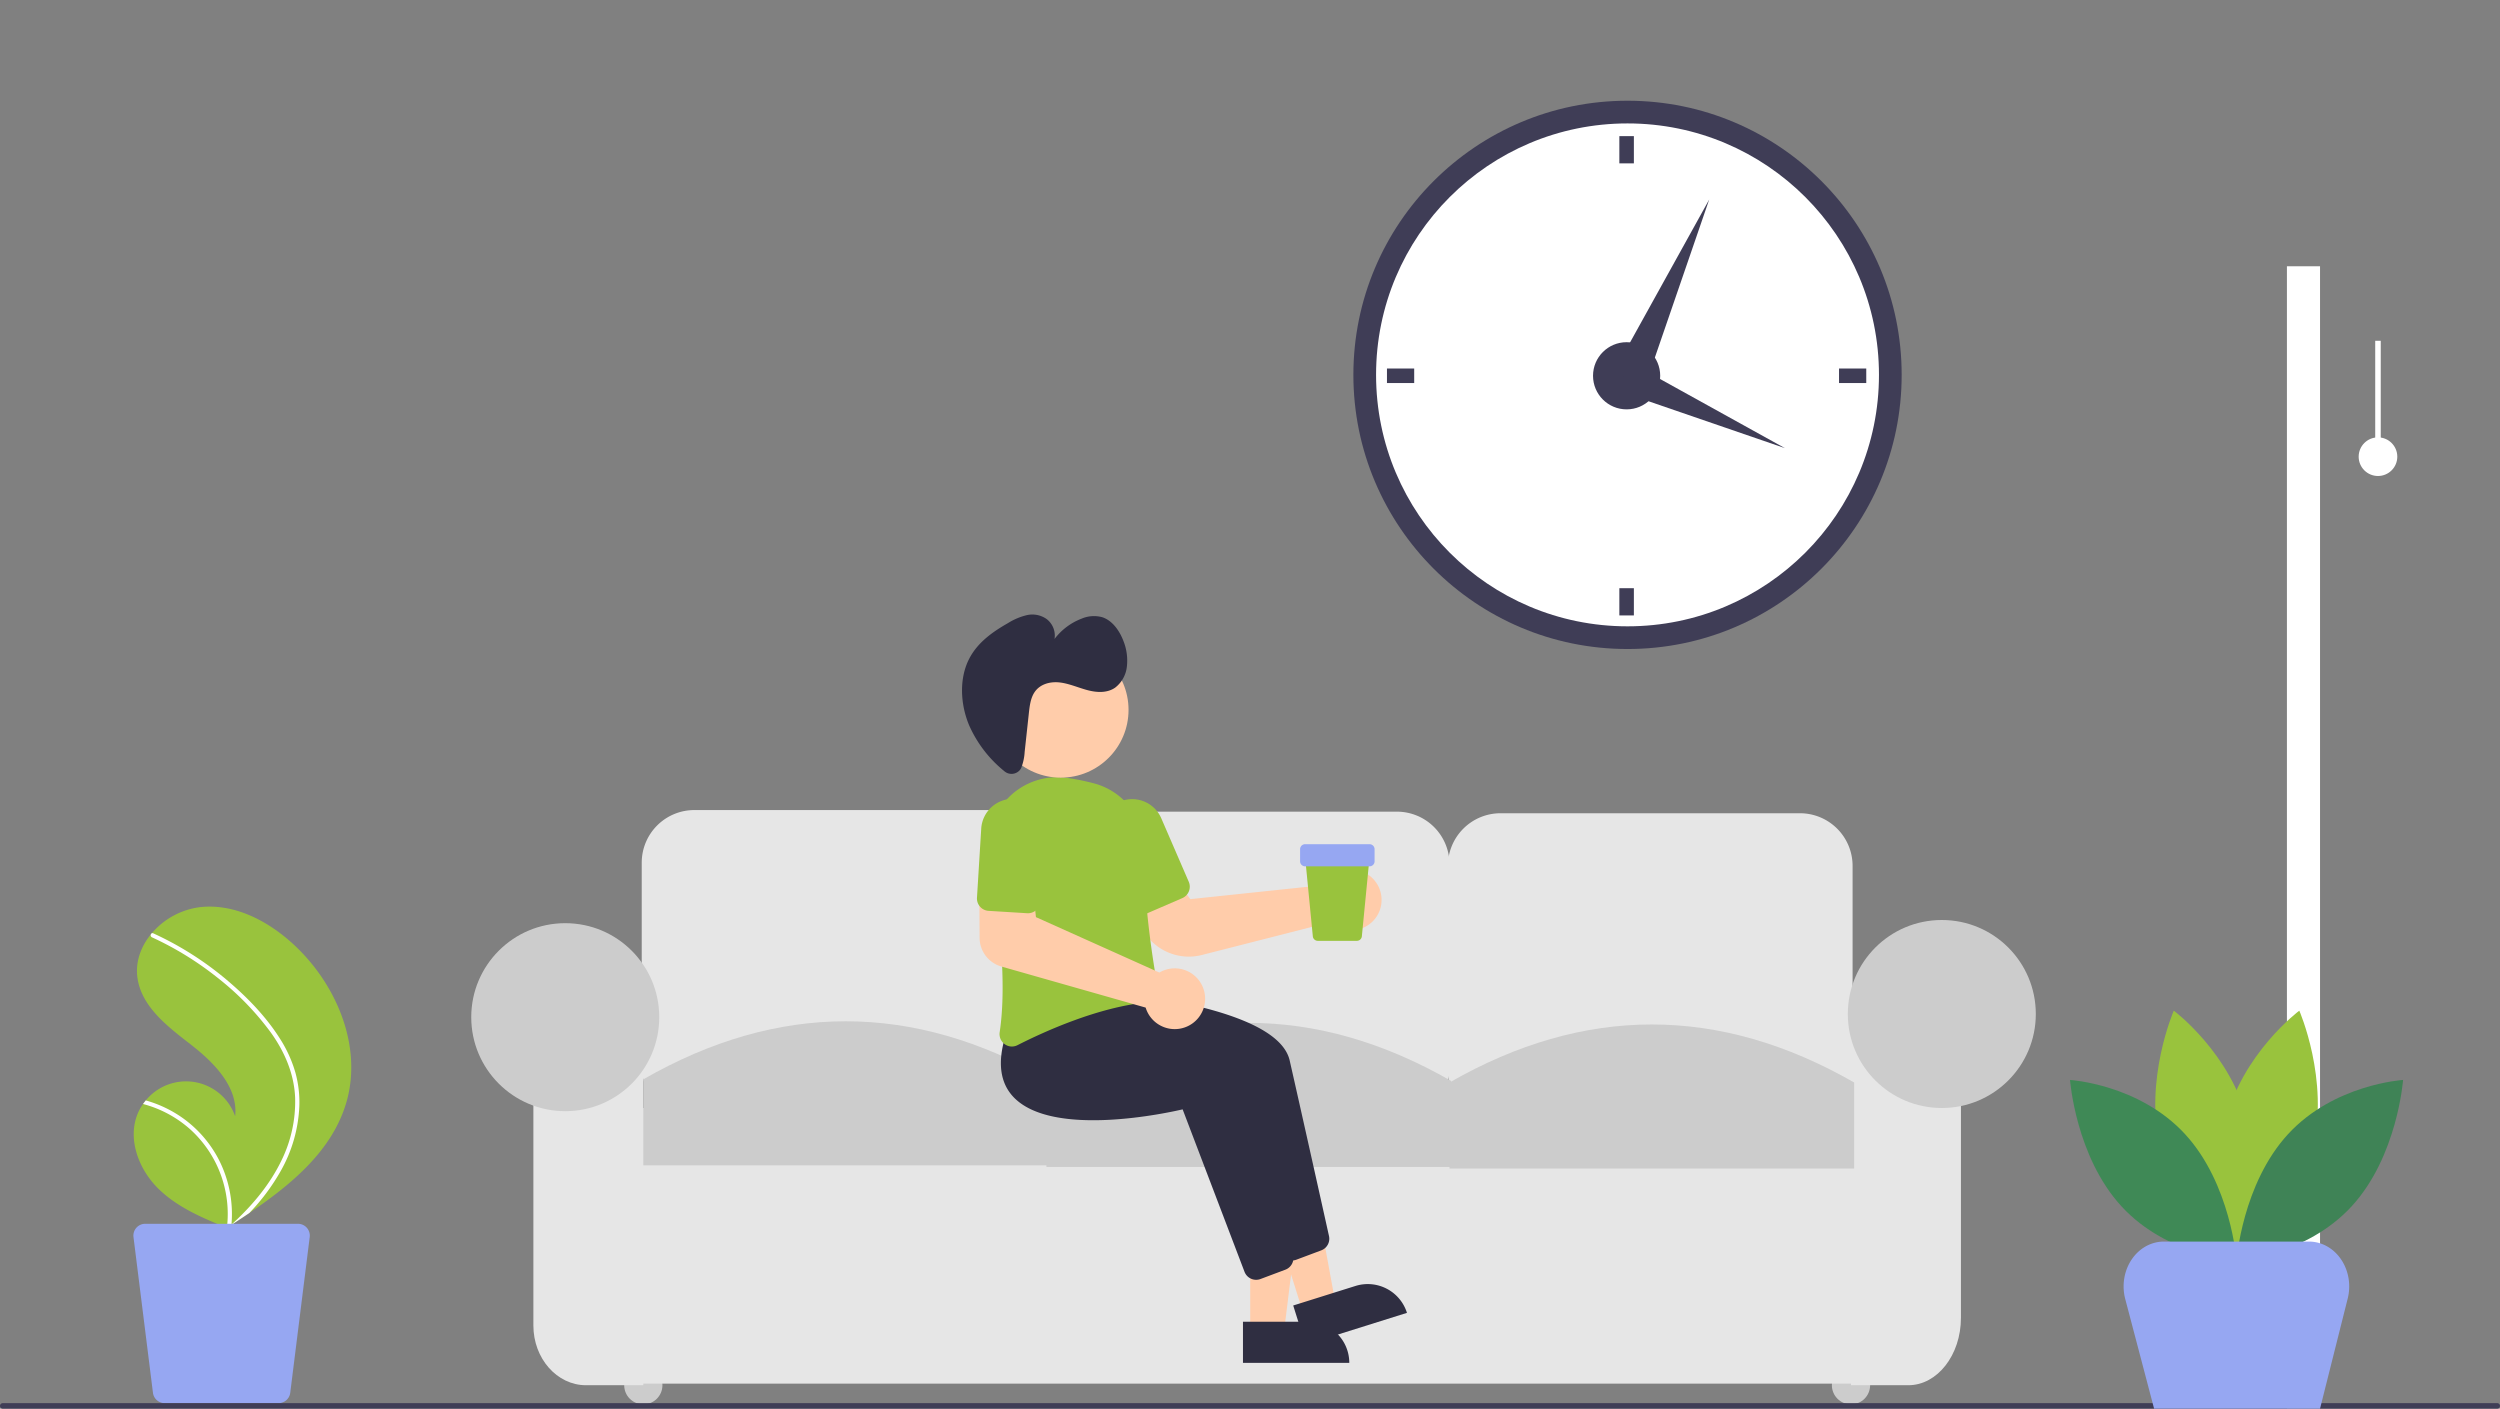<?xml version="1.0" encoding="UTF-8" standalone="no"?>
<svg
   xmlns:dc="http://purl.org/dc/elements/1.1/"
   xmlns:cc="http://creativecommons.org/ns#"
   xmlns:rdf="http://www.w3.org/1999/02/22-rdf-syntax-ns#"
   xmlns:svg="http://www.w3.org/2000/svg"
   xmlns="http://www.w3.org/2000/svg"
   xmlns:sodipodi="http://sodipodi.sourceforge.net/DTD/sodipodi-0.dtd"
   xmlns:inkscape="http://www.inkscape.org/namespaces/inkscape"
   id="a51bdc40-e545-4be9-b931-e3a37b4efbd3"
   data-name="Layer 1"
   width="906"
   height="510.5"
   viewBox="0 0 906 510.5"
   version="1.1"
   sodipodi:docname="draw_patient-wait.svg"
   inkscape:version="1.0.2 (e86c8708, 2021-01-15)">
  <rect x="0" y="0" width="906" height="510.5" fill="#808080" stroke="none"/>
  <defs
     id="defs930" />
  <sodipodi:namedview
     pagecolor="#ffffff"
     bordercolor="#666666"
     borderopacity="1"
     objecttolerance="10"
     gridtolerance="10"
     guidetolerance="10"
     inkscape:pageopacity="0"
     inkscape:pageshadow="2"
     inkscape:window-width="1472"
     inkscape:window-height="935"
     id="namedview928"
     showgrid="false"
     inkscape:zoom="1.411962"
     inkscape:cx="488.93587"
     inkscape:cy="105.55115"
     inkscape:window-x="169"
     inkscape:window-y="25"
     inkscape:window-maximized="0"
     inkscape:current-layer="a51bdc40-e545-4be9-b931-e3a37b4efbd3"
     inkscape:document-rotation="0" />
  <ellipse
     cx="815.527"
     cy="505.937"
     rx="17.388"
     ry="3.229"
     fill="#f2f2f2"
     id="ellipse833"
     style="stroke-width:0.765" />
  <rect
     x="860.78"
     y="123.5"
     width="2"
     height="42"
     fill="#f2f2f2"
     id="rect835"
     style="fill:#ffffff" />
  <rect
     x="828.78"
     y="96.5"
     width="12"
     height="414"
     fill="#f2f2f2"
     id="rect837"
     style="fill:#ffffff" />
  <circle
     cx="861.78"
     cy="165.5"
     r="7"
     fill="#f2f2f2"
     id="circle841"
     style="fill:#ffffff" />
  <path
     d="M272.56,594.114c-5.052,17.526-19.804,29.795-35.191,40.217q-3.223,2.183-6.448,4.266c-.015.006-.03.02-.044.026-.103.066-.207.133-.303.2-.444.286-.888.572-1.328.855l.242.109s.237.126-.022.02c-.077-.032-.158-.061-.235-.094-8.939-3.605-18.037-7.476-24.888-14.23-7.106-7.014-11.26-18.014-7.411-27.228a17.592,17.592,0,0,1,1.905-3.419c.312-.447.648-.874.998-1.294a18.856,18.856,0,0,1,32.386,5.73c1.13-10.526-7.549-19.343-15.901-25.848-8.356-6.502-17.851-13.583-19.467-24.051-.902-5.824,1.123-11.468,4.812-15.999.114-.138.228-.275.346-.409a27.518,27.518,0,0,1,17.687-9.489c12.813-1.332,25.259,5.451,34.568,14.359C269.246,552.17,278.303,574.187,272.56,594.114Z"
     transform="translate(-147 -194.75)"
     fill="#f2f2f2"
     id="path843"
     style="fill:#99c33d;fill-opacity:1" />
  <path
     d="M248.476,571.19a46.779,46.779,0,0,1,5.604,12.361,40.62,40.62,0,0,1,1.404,11.997,52.044,52.044,0,0,1-6.816,23.685,74.903,74.903,0,0,1-11.299,15.099q-3.223,2.183-6.448,4.266c-.015.006-.03.02-.044.026-.103.066-.207.133-.303.2-.444.286-.888.572-1.328.855,0,0,.479.235.219.129-.077-.032-.158-.061-.235-.094a41.405,41.405,0,0,0-13.249-35.651,41.76,41.76,0,0,0-17.146-9.226c.312-.447.648-.874.998-1.294a43.295,43.295,0,0,1,7.147,2.704A42.424,42.424,0,0,1,226.162,614.741a43.374,43.374,0,0,1,4.723,23.801c.367-.333.735-.673,1.092-1.01,6.793-6.333,12.826-13.602,16.91-21.992a48.416,48.416,0,0,0,5.07-22.907c-.333-8.653-3.781-16.668-8.773-23.646a101.346,101.346,0,0,0-19.21-19.798A115.158,115.158,0,0,0,202.08,534.438a.828.828,0,0,1-.417-1.063.704.704,0,0,1,.346-.409.613.613,0,0,1,.532.023c1.054.485,2.1.977,3.139,1.49a116.465,116.465,0,0,1,24.062,15.873C236.826,556.39,243.494,563.289,248.476,571.19Z"
     transform="translate(-147 -194.75)"
     fill="#fff"
     id="path845" />
  <path
     d="M199.625,638.25h55.364a4.283,4.283,0,0,1,4.25,4.814l-7.054,56.434a4.29,4.29,0,0,1-4.25,3.752H206.68a4.29,4.29,0,0,1-4.25-3.752l-7.054-56.434a4.283,4.283,0,0,1,4.25-4.814Z"
     transform="translate(-147 -194.75)"
     fill="#f2f2f2"
     id="path847"
     style="fill:#96a7f2;fill-opacity:1" />
  <circle
     cx="233.138"
     cy="502.005"
     r="6.929"
     fill="#ccc"
     id="circle849" />
  <circle
     cx="670.802"
     cy="502.005"
     r="6.929"
     fill="#ccc"
     id="circle851" />
  <path
     d="M507.164,600.33H398.615a19.076,19.076,0,0,1-19.054-19.054V507.37a19.076,19.076,0,0,1,19.054-19.054h108.55a19.076,19.076,0,0,1,19.054,19.054v73.906A19.076,19.076,0,0,1,507.164,600.33Z"
     transform="translate(-147 -194.75)"
     fill="#e6e6e6"
     id="path853" />
  <path
     d="M653.245,600.908H544.695a19.076,19.076,0,0,1-19.054-19.054V507.948a19.076,19.076,0,0,1,19.054-19.054H653.245a19.076,19.076,0,0,1,19.054,19.054v73.906A19.076,19.076,0,0,1,653.245,600.908Z"
     transform="translate(-147 -194.75)"
     fill="#e6e6e6"
     id="path855" />
  <path
     d="M799.325,601.485H690.775a19.076,19.076,0,0,1-19.054-19.054V508.525a19.076,19.076,0,0,1,19.054-19.054h108.55a19.076,19.076,0,0,1,19.054,19.054v73.906A19.076,19.076,0,0,1,799.325,601.485Z"
     transform="translate(-147 -194.75)"
     fill="#e6e6e6"
     id="path857" />
  <rect
     x="215.816"
     y="401.539"
     width="478.081"
     height="99.889"
     fill="#e6e6e6"
     id="rect859" />
  <path
     d="M380.138,696.755H359.352c-10.506,0-19.054-9.705-19.054-21.634V570.883H380.138Z"
     transform="translate(-147 -194.75)"
     fill="#e6e6e6"
     id="path861" />
  <path
     d="M838.588,696.755H817.802V554.716h39.84V672.342C857.642,685.804,849.094,696.755,838.588,696.755Z"
     transform="translate(-147 -194.75)"
     fill="#e6e6e6"
     id="path863" />
  <path
     d="M526.796,617.075H380.138V585.896q73.329-42.063,146.658,0Z"
     transform="translate(-147 -194.75)"
     fill="#ccc"
     id="path865" />
  <path
     d="M672.876,617.652H526.218V586.473q73.329-42.063,146.658,0Z"
     transform="translate(-147 -194.75)"
     fill="#ccc"
     id="path867" />
  <path
     d="M818.957,618.23H672.299V587.05q73.329-42.063,146.658,0Z"
     transform="translate(-147 -194.75)"
     fill="#ccc"
     id="path869" />
  <circle
     cx="204.846"
     cy="368.627"
     r="34.066"
     fill="#ccc"
     id="circle871" />
  <circle
     cx="703.713"
     cy="367.473"
     r="34.066"
     fill="#ccc"
     id="circle873" />
  <path
     d="M750.364,495.484a10.527,10.527,0,0,1,.107,1.654l40.834,28.144,10.889-5.155,9.928,15.417-18.391,11a8,8,0,0,1-9.549-1.002l-41.354-38.382a10.497,10.497,0,1,1,7.535-11.675Z"
     transform="translate(-147 -194.75)"
     fill="#ffb8b8"
     id="path875"
     style="opacity:0" />
  <path
     d="M792.092,522.86a4.495,4.495,0,0,1,2.446-2.838l20.533-9.408a12.497,12.497,0,0,1,13.696,20.909L811.792,546.532a4.5,4.5,0,0,1-6.752-.917l-12.398-19.048A4.495,4.495,0,0,1,792.092,522.86Z"
     transform="translate(-147 -194.75)"
     fill="#99c33d"
     id="path877"
     style="opacity:0" />
  <path
     d="M749.849,497.319l-.205.015-.56-7.745c-.179-2.476-1.781-4.377-3.577-4.247l0,0-11.906.862c-1.796.13-5.102,2.387-4.923,4.862l.144,1.995,2.93,40.496c.179,2.476,3.775,4.233,5.572,4.103h0l11.906-.862c1.796-.13,3.107-2.242,2.928-4.718v0l-2.115-29.232.205-.015Z"
     fill="#3f3d56"
     id="path879"
     style="opacity:0"
     transform="translate(-147 -194.75)" />
  <path
     d="M748.393,489.67l3.07,42.428c.134,1.849-.845,3.426-2.187,3.524l-11.963.866c-1.342.097-2.538-1.323-2.671-3.172l-3.07-42.428c-.134-1.849.845-3.426,2.187-3.524l1.451-.105a1.847,1.847,0,0,0,.784,2.028.889.889,0,0,0,.443.086l6.821-.494c.638-.047,1.103-.797,1.039-1.676a2.132,2.132,0,0,0-.128-.592l1.554-.112C747.064,486.401,748.26,487.821,748.393,489.67Z"
     fill="#fff"
     id="path881"
     style="opacity:0"
     transform="translate(-147 -194.75)" />
  <polygon
     points="433.561 392.89 429.615 381.283 472.509 360.539 478.333 377.671 433.561 392.89"
     fill="#ffb8b8"
     id="polygon883"
     style="opacity:0" />
  <path
     d="M570.316,594.426l-12.723-37.427.473-.161a15.386,15.386,0,0,1,19.52,9.615l0.0.001,7.771,22.859Z"
     transform="translate(-147 -194.75)"
     fill="#2f2e41"
     id="path885"
     style="opacity:0" />
  <path
     d="M750.803,595.924a52.352,52.352,0,0,1-26.592-5.568L673.771,556.043l-58.895,21.809a6.52,6.52,0,0,1-8.113-3.652l-2.887-6.943a6.467,6.467,0,0,1,3.339-8.425l56.267-25.268a32.886,32.886,0,0,1,21.508-1.86l78.112,19.905,20.647,24.52-.229.316C773.385,590.43,761.362,595.16,750.803,595.924Z"
     transform="translate(-147 -194.75)"
     fill="#2f2e41"
     id="path887"
     style="opacity:0" />
  <circle
     cx="667.597"
     cy="274.152"
     r="24.561"
     fill="#ffb8b8"
     id="circle889"
     style="opacity:0" />
  <path
     d="M789.385,587.062l-39.529-29.417L776.814,538.485c-.771-2.482-4.192-16.67,14.516-26.341,5.921-3.061,10.188-5.696,12.681-7.831a19.142,19.142,0,0,1,12.738-4.647,18.974,18.974,0,0,1,17.831,24.56c-3.901,12.68-10.115,29.483-17.565,37.518a232.613,232.613,0,0,1-27.331,25.093Z"
     transform="translate(-147 -194.75)"
     fill="#99c33d"
     id="path891"
     style="opacity:0" />
  <polygon
     points="439.829 403.176 435.883 391.568 478.777 370.825 484.601 387.956 439.829 403.176"
     fill="#ffb8b8"
     id="polygon893"
     style="opacity:0" />
  <path
     d="M576.584,604.711l-12.723-37.427.473-.161a15.386,15.386,0,0,1,19.52,9.615l0.0.001,7.771,22.859Z"
     transform="translate(-147 -194.75)"
     fill="#2f2e41"
     id="path895"
     style="opacity:0;" />
  <path
     d="M757.07,606.21a52.352,52.352,0,0,1-26.592-5.568L680.039,566.329l-58.895,21.809a6.52,6.52,0,0,1-8.113-3.652l-2.887-6.943a6.467,6.467,0,0,1,3.339-8.425l56.267-25.268a32.885,32.885,0,0,1,21.508-1.86L769.371,561.895,790.018,586.415l-.229.316C779.653,600.716,767.63,605.446,757.07,606.21Z"
     transform="translate(-147 -194.75)"
     fill="#2f2e41"
     id="path897"
     style="opacity:0;" />
  <path
     d="M745.733,524.947a10.527,10.527,0,0,1,.805,1.449l48.952,7.951,7.634-9.321,15.573,9.682-11.91,17.814a8,8,0,0,1-9.058,3.183l-53.806-16.98a10.497,10.497,0,1,1,1.811-13.777Z"
     transform="translate(-147 -194.75)"
     fill="#ffb8b8"
     id="path899"
     style="opacity:0" />
  <path
     d="M795.164,531.821a4.495,4.495,0,0,1,.996-3.612l14.527-17.293a12.497,12.497,0,0,1,21.329,13.031L823.103,544.779a4.5,4.5,0,0,1-6.494,2.063L797.249,534.935A4.495,4.495,0,0,1,795.164,531.821Z"
     transform="translate(-147 -194.75)"
     fill="#99c33d"
     id="path901"
     style="opacity:0" />
  <path
     d="M808.031,495.952a53.614,53.614,0,0,0,11.276-32.064,33.102,33.102,0,0,1-11.206,5.413c-4.292,1.143-9.01,1.373-13.051-.468-5.689-2.591-9.053-9.2-8.408-15.417s4.942-11.772,10.537-14.56a24.858,24.858,0,0,1,18.267-1.106,21.719,21.719,0,0,1,23.334-3.114c8.694,4.267,13.502,14.148,14.336,23.797s-1.645,19.242-4.102,28.609l-.278,1.058c-.765,2.916-2.989,8.512-2.989,8.512s-12.916-2.549-18.047-4.183C820.261,495.116,808.031,495.952,808.031,495.952Z"
     transform="translate(-147 -194.75)"
     fill="#2f2e41"
     id="path903"
     style="opacity:0" />
  <path
     d="M746.463,498.306l-10.524.761a1,1,0,0,1-.144-1.995l10.524-.761a1,1,0,1,1,.144,1.995Z"
     fill="#3f3d56"
     id="path905"
     style="opacity:0"
     transform="translate(-147 -194.75)" />
  <path
     d="M746.824,503.293l-10.524.761a1,1,0,1,1-.144-1.995l10.524-.761a1,1,0,0,1,.144,1.995Z"
     fill="#3f3d56"
     id="path907"
     style="opacity:0"
     transform="translate(-147 -194.75)" />
  <path
     d="M747.184,508.28l-10.524.761a1,1,0,0,1-.144-1.995l10.524-.761a1,1,0,0,1,.144,1.995Z"
     fill="#3f3d56"
     id="path909"
     style="opacity:0"
     transform="translate(-147 -194.75)" />
  <path
     d="M1052,705.25H148a1,1,0,0,1,0-2h904a1,1,0,0,1,0,2Z"
     transform="translate(-147 -194.75)"
     fill="#3f3d56"
     id="path911" />
  <polygon
     points="276.52,428.761 258.426,428.761 258.428,476.049 270.688,476.049 "
     fill="#a0616a"
     id="polygon2779"
     transform="translate(194.651,6.461)"
     style="fill:#ffccaa" />
  <path
     d="m 488.983,493.892 -38.531,0.002 -6.8e-4,-14.887 23.644,-0.001 a 14.887,14.887 0 0 1 14.888,14.886 v 0 z"
     fill="#2f2e41"
     id="path2781" />
  <polygon
     points="280.671,418.671 263.407,424.088 277.566,469.207 289.263,465.536 "
     fill="#a0616a"
     id="polygon2783"
     transform="translate(194.651,6.461)"
     style="fill:#ffccaa" />
  <path
     d="m 509.881,475.779 -36.763,11.537 -4.457,-14.204 22.559,-7.079 a 14.887,14.887 0 0 1 18.661,9.746 v 0 z"
     fill="#2f2e41"
     id="path2785" />
  <path
     d="m 464.014,453.903 -22.427,-58.871 c -5.031,1.182 -47.227,10.519 -61.359,-4.528 -4.843,-5.157 -5.788,-12.629 -2.808,-22.208 l 8.248,-10.364 0.256,0.014 c 3.118,0.164 76.435,4.273 81.461,26.389 4.238,18.645 11.977,53.405 14.247,63.615 a 4.516,4.516 0 0 1 -2.814,5.184 l -9.019,3.382 a 4.462,4.462 0 0 1 -1.572,0.286 4.513,4.513 0 0 1 -4.213,-2.897 z"
     fill="#2f2e41"
     id="path2787" />
  <path
     d="m 451.014,460.903 -22.427,-58.871 c -5.032,1.182 -47.227,10.518 -61.359,-4.528 -4.843,-5.157 -5.788,-12.629 -2.808,-22.208 l 8.248,-10.364 0.256,0.014 c 3.118,0.164 76.435,4.273 81.461,26.389 4.238,18.645 11.977,53.405 14.247,63.615 a 4.516,4.516 0 0 1 -2.814,5.184 l -9.019,3.382 a 4.462,4.462 0 0 1 -1.572,0.286 4.513,4.513 0 0 1 -4.213,-2.897 z"
     fill="#2f2e41"
     id="path2789" />
  <path
     d="m 430.841,346.685 a 19.196,19.196 0 0 1 -16.485,-9.372 l -7.123,-12.066 16.929,-9.253 7.188,9.856 48.774,-5.139 a 10.56,10.56 0 0 1 0.799,-1.234 v 0 a 11.016,11.016 0 0 1 7.873,-4.314 10.893,10.893 0 0 1 8.493,3.012 11.023,11.023 0 0 1 1.86,13.563 11.004,11.004 0 0 1 -16.113,3.151 10.399,10.399 0 0 1 -0.823,-0.7 l -46.715,11.911 a 18.837,18.837 0 0 1 -4.658,0.584 z"
     fill="#a0616a"
     id="path2791"
     style="fill:#ffccaa" />
  <path
     d="m 364.104,378.404 a 4.507,4.507 0 0 1 -1.819,-4.349 c 2.782,-18.343 -0.419,-44.619 -3.595,-63.433 a 24.795,24.795 0 0 1 27.559,-28.762 79.864,79.864 0 0 1 9.913,1.954 v 0 a 24.596,24.596 0 0 1 18.582,24.468 c -0.475,18.154 3.211,40.806 4.818,49.701 a 4.519,4.519 0 0 1 -0.834,3.511 4.392,4.392 0 0 1 -3.095,1.75 c -17.808,1.817 -37.012,10.502 -46.875,15.517 a 4.501,4.501 0 0 1 -2.05,0.501 4.429,4.429 0 0 1 -2.606,-0.858 z"
     fill="#99c33d"
     id="path2793" />
  <path
     d="m 412.174,331.092 a 4.471,4.471 0 0 1 -2.474,-2.397 l -9.931,-22.942 a 11.5,11.5 0 1 1 21.107,-9.136 l 9.932,22.942 a 4.506,4.506 0 0 1 -2.342,5.917 l -12.848,5.562 a 4.469,4.469 0 0 1 -3.444,0.055 z"
     fill="#99c33d"
     id="path2795" />
  <circle
     cx="384.422"
     cy="257.26"
     fill="#a0616a"
     id="circle2797"
     style="fill:#ffccaa"
     r="24.561" />
  <path
     d="m 369.579,279.081 a 3.974,3.974 0 0 1 -5.69,0.327 44.426,44.426 0 0 1 -12.672,-16.549 c -3.193,-7.611 -3.661,-16.899 -0.027,-24.033 3.072,-6.031 8.587,-9.87 14.092,-13.007 a 22.993,22.993 0 0 1 6.848,-2.894 8.994,8.994 0 0 1 7.154,1.407 7.544,7.544 0 0 1 2.878,7.227 22.354,22.354 0 0 1 9.802,-7.357 11.365,11.365 0 0 1 7.554,-0.506 c 3.536,1.18 6.153,4.75 7.609,8.586 a 19.141,19.141 0 0 1 1.255,9.264 11.129,11.129 0 0 1 -4.269,7.671 c -2.884,1.99 -6.599,1.788 -9.953,0.907 -3.354,-0.881 -6.609,-2.374 -10.021,-2.79 -3.412,-0.416 -7.194,0.486 -9.227,3.53 -1.432,2.143 -1.769,4.967 -2.061,7.658 l -1.519,13.999 a 18.548,18.548 0 0 1 -1.278,5.84 3.251,3.251 0 0 1 -0.473,0.72 z"
     fill="#2f2e41"
     id="path2799" />
  <path
     d="m 422.082,372.331 a 11.019,11.019 0 0 1 -6.534,-6.158 10.258,10.258 0 0 1 -0.359,-1.019 l -52.322,-14.893 a 10.88,10.88 0 0 1 -7.861,-10.343 l -0.128,-20.202 19.286,0.516 1.257,12.134 44.741,20.087 a 10.569,10.569 0 0 1 1.312,-0.665 h 2.4e-4 a 11.01,11.01 0 1 1 0.609,20.542 z"
     fill="#a0616a"
     id="path2801"
     style="fill:#ffccaa" />
  <path
     d="m 355.178,328.585 a 4.471,4.471 0 0 1 -1.12,-3.258 l 1.534,-24.953 a 11.5,11.5 0 1 1 22.956,1.412 l -1.534,24.953 a 4.506,4.506 0 0 1 -4.768,4.215 l -13.974,-0.859 a 4.469,4.469 0 0 1 -3.095,-1.511 z"
     fill="#99c33d"
     id="path2803" />
  <path
     d="M 491.718,340.961 H 477.583 a 1.818,1.818 0 0 1 -1.816,-1.647 l -2.829,-29.002 h 23.426 l -2.829,29.001 a 1.818,1.818 0 0 1 -1.816,1.647 z"
     fill="#99c33d"
     id="path2805" />
  <path
     d="m 496.326,313.961 h -23.351 a 1.826,1.826 0 0 1 -1.824,-1.824 v -4.378 a 1.826,1.826 0 0 1 1.824,-1.824 h 23.351 a 1.826,1.826 0 0 1 1.824,1.824 v 4.378 a 1.826,1.826 0 0 1 -1.824,1.824 z"
     fill="#3f3d56"
     id="path2807"
     style="fill:#96a7f2;fill-opacity:1" />
  <path
     d="m 838.15,416.345 c -6.073,25.016 -26.874,40.509 -26.874,40.509 0,0 -10.955,-25.066 -4.882,-50.081 6.073,-25.016 26.874,-40.509 26.874,-40.509 0,0 10.955,25.066 4.882,50.081 z"
     fill="#99c33d"
     id="path867-0"
     style="stroke-width:0.765" />
  <path
     d="m 782.903,416.345 c 6.073,25.016 26.874,40.509 26.874,40.509 0,0 10.955,-25.066 4.882,-50.081 -6.073,-25.016 -26.874,-40.509 -26.874,-40.509 0,0 -10.955,25.066 -4.882,50.081 z"
     fill="#99c33d"
     id="path869-5"
     style="stroke-width:0.765" />
  <path
     d="m 791.827,410.969 c 16.664,18.077 18.699,45.864 18.699,45.864 0,0 -24.982,-1.52 -41.647,-19.597 -16.664,-18.077 -18.699,-45.864 -18.699,-45.864 0,0 24.982,1.52 41.647,19.597 z"
     fill="#3f3d56"
     id="path871"
     style="fill:#3f8956;fill-opacity:1;stroke-width:0.765" />
  <path
     d="m 829.226,410.969 c -16.664,18.077 -18.699,45.864 -18.699,45.864 0,0 24.982,-1.52 41.647,-19.597 16.664,-18.077 18.699,-45.864 18.699,-45.864 0,0 -24.982,1.52 -41.647,19.597 z"
     fill="#3f3d56"
     id="path873"
     style="fill:#3f8356;fill-opacity:1;stroke-width:0.765" />
  <path
     d="m 840.78,510.5 h -60.133 l -10.46,-39.737 a 14.575,16.242 0 0 1 13.986,-20.813 h 52.605 a 14.575,16.242 0 0 1 14.036,20.621 z"
     fill="#3f3d56"
     id="path941"
     style="fill:#96a7f2;fill-opacity:1;stroke-width:0.765" />
  <circle
     cx="589.814"
     cy="135.854"
     fill="#3f3d56"
     id="circle6660"
     style="stroke-width:0.472"
     r="99.35" />
  <circle
     cx="589.814"
     cy="135.854"
     fill="#ffffff"
     id="circle6662"
     style="stroke-width:0.472"
     r="91.126" />
  <circle
     cx="589.485"
     cy="136.183"
     fill="#3f3d56"
     id="circle6664"
     style="stroke-width:0.472"
     r="12.172" />
  <rect
     x="586.853"
     y="49.334"
     width="5.264"
     height="9.869"
     fill="#3f3d56"
     id="rect6666"
     style="stroke-width:0.472" />
  <rect
     x="586.853"
     y="213.163"
     width="5.264"
     height="9.869"
     fill="#3f3d56"
     id="rect6668"
     style="stroke-width:0.472" />
  <rect
     x="133.551"
     y="-512.505"
     width="5.264"
     height="9.869"
     transform="rotate(90)"
     fill="#3f3d56"
     id="rect6670"
     style="stroke-width:0.472" />
  <rect
     x="133.551"
     y="-676.333"
     width="5.264"
     height="9.869"
     transform="rotate(90)"
     fill="#3f3d56"
     id="rect6672"
     style="stroke-width:0.472" />
  <polygon
     points="460.455,304.493 579.88,370.635 450.924,326.286 "
     fill="#3f3d56"
     id="polygon6674"
     transform="matrix(0.472,0,0,0.472,373.156,-12.528)" />
  <path
     sodipodi:type="star"
     style="opacity:0;fill:#000000;stroke:#000000;stroke-width:0.791"
     id="path7632"
     sodipodi:sides="5"
     sodipodi:cx="334.28662"
     sodipodi:cy="-84.988121"
     sodipodi:r1="71.12027"
     sodipodi:r2="35.560139"
     sodipodi:arg1="0.77131459"
     sodipodi:arg2="1.3996331"
     inkscape:flatsided="false"
     inkscape:rounded="0"
     inkscape:randomized="0"
     d="m 385.279,-35.412 -44.936,-14.536 -37.449,28.777 -0.061,-47.228 -38.941,-26.724 44.898,-14.653 13.383,-45.293 27.81,38.172 47.211,-1.269 -27.71,38.245 z"
     inkscape:transform-center-x="3.7433768"
     inkscape:transform-center-y="-3.1319784" />
  <rect
     style="opacity:0;fill:#000000;stroke:#000000;stroke-width:0.791"
     id="rect7656"
     width="146.605"
     height="33.995"
     x="198.306"
     y="-53.826" />
  <polygon
     points="450.924,326.286 460.455,304.493 579.88,370.635 "
     fill="#3f3d56"
     id="polygon6674-9"
     transform="matrix(0,-0.472,0.472,0,444.479,346.001)" />
</svg>
